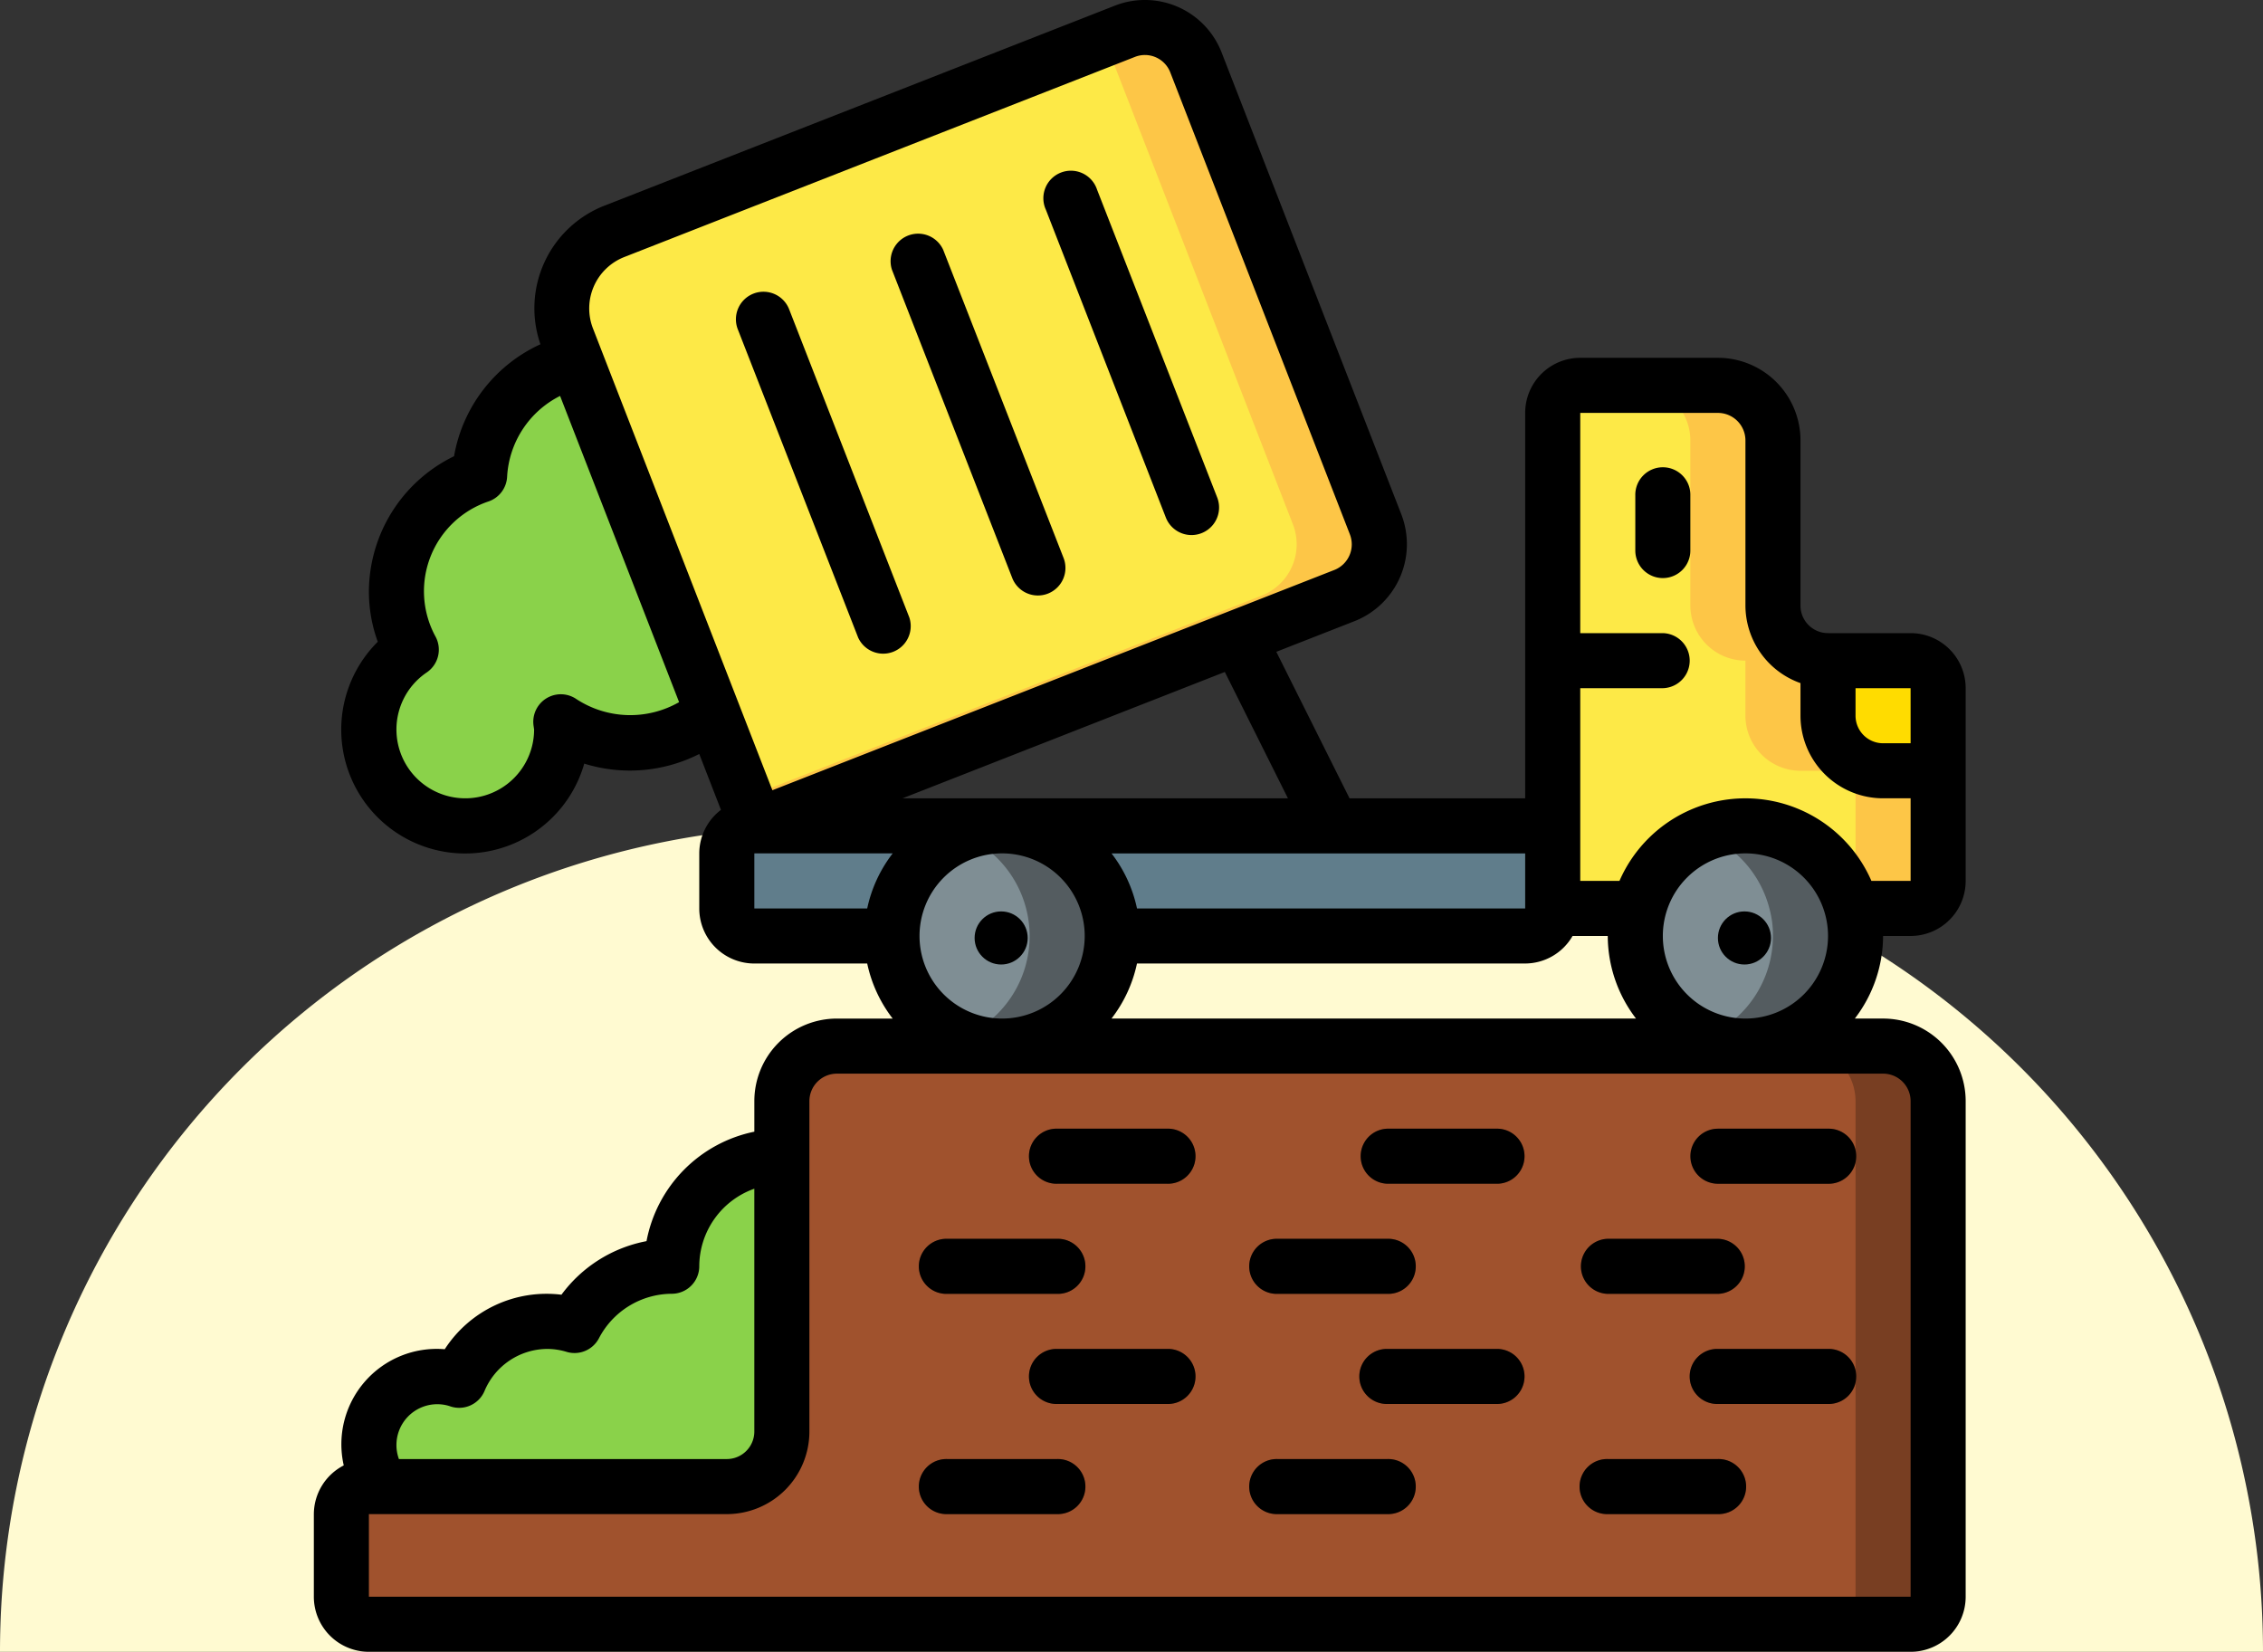 <svg xmlns="http://www.w3.org/2000/svg" width="137" height="100" viewBox="0 0 137 100">
  <rect x="0" y="0" width="137" height="100" fill="#333333" stroke="none"/>
  <g id="t2-ic3" transform="translate(-206.5 -2180)">
    <path id="Rectangle_33185" data-name="Rectangle 33185" d="M50,0H87a50,50,0,0,1,50,50v0a0,0,0,0,1,0,0H0a0,0,0,0,1,0,0v0A50,50,0,0,1,50,0Z" transform="translate(206.5 2230)" fill="#fffad1"/>
    <g id="Page-1" transform="translate(225.5 2179.997)">
      <g id="_027---Lorry-At-Landfill" data-name="027---Lorry-At-Landfill" transform="translate(0 0.003)">
        <path id="Shape" d="M27,42V58.667A3.343,3.343,0,0,1,23.667,62H2.85A4.043,4.043,0,0,1,2,59.5a4.167,4.167,0,0,1,4.167-4.167,3.817,3.817,0,0,1,1.3.233A5.815,5.815,0,0,1,12.833,52a5.752,5.752,0,0,1,1.617.25,6.653,6.653,0,0,1,5.883-3.583A6.667,6.667,0,0,1,27,42Z" transform="translate(1.333 27.996)" fill="#8ad24a"/>
        <path id="Shape-2" data-name="Shape" d="M68.333,37.333V44a1.667,1.667,0,0,1-1.667,1.667h-3.55a6.667,6.667,0,0,0-12.9,0H45v-30A1.667,1.667,0,0,1,46.667,14H55a3.343,3.343,0,0,1,3.333,3.333v10a3.343,3.343,0,0,0,3.333,3.333V34A3.343,3.343,0,0,0,65,37.333Z" transform="translate(30 9.329)" fill="#fde947"/>
        <path id="Shape-3" data-name="Shape" d="M63,37.333A3.343,3.343,0,0,1,59.667,34V30.667a3.343,3.343,0,0,1-3.333-3.333v-10A3.343,3.343,0,0,0,53,14H48a3.343,3.343,0,0,1,3.333,3.333v10a3.343,3.343,0,0,0,3.333,3.333V34A3.343,3.343,0,0,0,58,37.333h3.333V44a1.635,1.635,0,0,1-.422,1.075,6.048,6.048,0,0,1,.2.592h3.55A1.667,1.667,0,0,0,66.333,44V37.333Z" transform="translate(32 9.329)" fill="#fdc647"/>
        <path id="Shape-4" data-name="Shape" d="M61.333,36.659a6.667,6.667,0,1,1-13.333,0,6.1,6.1,0,0,1,.217-1.667,6.667,6.667,0,0,1,12.9,0A6.1,6.1,0,0,1,61.333,36.659Z" transform="translate(32 20.003)" fill="#7f8e94"/>
        <path id="Shape-5" data-name="Shape" d="M59.45,35a6.615,6.615,0,0,0-8.95-4.5A6.64,6.64,0,0,1,54.45,35a6.1,6.1,0,0,1,.217,1.667A6.667,6.667,0,0,1,50.5,42.835a6.653,6.653,0,0,0,9.167-6.167A6.1,6.1,0,0,0,59.45,35Z" transform="translate(33.667 19.994)" fill="#545c60"/>
        <circle id="Oval" cx="6.696" cy="6.696" r="6.696" transform="translate(35.181 49.819)" fill="#7f8e94"/>
        <path id="Shape-6" data-name="Shape" d="M26,30a6.638,6.638,0,0,0-2.5.5,6.657,6.657,0,0,1,0,12.347A6.667,6.667,0,1,0,26,30Z" transform="translate(15.667 19.996)" fill="#545c60"/>
        <path id="Shape-7" data-name="Shape" d="M61.667,25.667v5H58.333A3.343,3.343,0,0,1,55,27.333V24h5A1.667,1.667,0,0,1,61.667,25.667Z" transform="translate(36.667 15.996)" fill="#ffdc00"/>
        <path id="Shape-8" data-name="Shape" d="M58.333,30v5a1.667,1.667,0,0,1-1.667,1.667h-25A6.667,6.667,0,0,0,25,30Z" transform="translate(16.667 19.996)" fill="#607d8b"/>
        <path id="Shape-9" data-name="Shape" d="M31.667,30A6.667,6.667,0,0,0,25,36.667H16.667A1.667,1.667,0,0,1,15,35V31.667A1.667,1.667,0,0,1,16.667,30Z" transform="translate(10 19.996)" fill="#607d8b"/>
        <path id="Shape-10" data-name="Shape" d="M12.168,13.351,43.1,1.228a3.318,3.318,0,0,1,4.3,1.893L58.271,31.075a3.333,3.333,0,0,1-1.885,4.317L20.815,49.333,9.343,19.833a5.008,5.008,0,0,1,2.825-6.482Z" transform="translate(5.999 0.663)" fill="#fde947"/>
        <path id="Shape-11" data-name="Shape" d="M53.809,31.075,42.943,3.121a3.318,3.318,0,0,0-4.3-1.893l-1.6.627a3.285,3.285,0,0,1,.9,1.267L48.809,31.075a3.333,3.333,0,0,1-1.885,4.317L15.691,47.633l.667,1.7L51.929,35.391a3.333,3.333,0,0,0,1.88-4.317Z" transform="translate(10.461 0.663)" fill="#fdc647"/>
        <path id="Shape-12" data-name="Shape" d="M49.667,23.667A1.667,1.667,0,0,1,48,22V18.667a1.667,1.667,0,1,1,3.333,0V22A1.667,1.667,0,0,1,49.667,23.667Z" transform="translate(32 11.329)"/>
        <path id="Shape-13" data-name="Shape" d="M97.667,41.333v30A1.667,1.667,0,0,1,96,73H2.667A1.667,1.667,0,0,1,1,71.333v-5a1.667,1.667,0,0,1,1.667-1.667H24.333a3.343,3.343,0,0,0,3.333-3.333v-20A3.343,3.343,0,0,1,31,38H94.333A3.343,3.343,0,0,1,97.667,41.333Z" transform="translate(0.667 25.329)" fill="sienna"/>
        <path id="Shape-14" data-name="Shape" d="M59,38H54a3.343,3.343,0,0,1,3.333,3.333v30A1.667,1.667,0,0,1,55.667,73h5a1.667,1.667,0,0,0,1.667-1.667v-30A3.343,3.343,0,0,0,59,38Z" transform="translate(36 25.329)" fill="#783e22"/>
        <path id="Shape-15" data-name="Shape" d="M14.55,13.11A7.483,7.483,0,0,0,8.7,20.043a7.4,7.4,0,0,0-4.133,10.55,5.833,5.833,0,1,0,9.1,4.833,4.433,4.433,0,0,0-.05-.467,7.468,7.468,0,0,0,4.217,1.3,7.333,7.333,0,0,0,4.967-1.9Z" transform="translate(1.333 8.736)" fill="#8ad24a"/>
        <path id="Shape-16" data-name="Shape" d="M58.333,44.333H51.667a1.667,1.667,0,0,1,0-3.333h6.667a1.667,1.667,0,1,1,0,3.333Z" transform="translate(33.333 27.329)" fill="#783e22"/>
        <path id="Shape-17" data-name="Shape" d="M54.333,48.333H47.667a1.667,1.667,0,0,1,0-3.333h6.667a1.667,1.667,0,0,1,0,3.333Z" transform="translate(30.667 29.996)" fill="#783e22"/>
        <path id="Shape-18" data-name="Shape" d="M58.333,52.333H51.667a1.667,1.667,0,1,1,0-3.333h6.667a1.667,1.667,0,1,1,0,3.333Z" transform="translate(33.333 32.662)" fill="#783e22"/>
        <path id="Shape-19" data-name="Shape" d="M54.333,56.333H47.667a1.667,1.667,0,1,1,0-3.333h6.667a1.667,1.667,0,1,1,0,3.333Z" transform="translate(30.667 35.329)" fill="#783e22"/>
        <path id="Shape-20" data-name="Shape" d="M46.333,44.333H39.667a1.667,1.667,0,0,1,0-3.333h6.667a1.667,1.667,0,0,1,0,3.333Z" transform="translate(25.333 27.329)" fill="#783e22"/>
        <path id="Shape-21" data-name="Shape" d="M42.333,48.333H35.667a1.667,1.667,0,1,1,0-3.333h6.667a1.667,1.667,0,1,1,0,3.333Z" transform="translate(22.667 29.996)" fill="#783e22"/>
        <path id="Shape-22" data-name="Shape" d="M46.333,52.333H39.667a1.667,1.667,0,1,1,0-3.333h6.667a1.667,1.667,0,0,1,0,3.333Z" transform="translate(25.333 32.662)" fill="#783e22"/>
        <path id="Shape-23" data-name="Shape" d="M42.333,56.333H35.667a1.667,1.667,0,1,1,0-3.333h6.667a1.667,1.667,0,1,1,0,3.333Z" transform="translate(22.667 35.329)" fill="#783e22"/>
        <path id="Shape-24" data-name="Shape" d="M34.333,44.333H27.667a1.667,1.667,0,1,1,0-3.333h6.667a1.667,1.667,0,1,1,0,3.333Z" transform="translate(17.333 27.329)" fill="#783e22"/>
        <path id="Shape-25" data-name="Shape" d="M30.333,48.333H23.667a1.667,1.667,0,1,1,0-3.333h6.667a1.667,1.667,0,1,1,0,3.333Z" transform="translate(14.667 29.996)" fill="#783e22"/>
        <path id="Shape-26" data-name="Shape" d="M34.333,52.333H27.667a1.667,1.667,0,1,1,0-3.333h6.667a1.667,1.667,0,1,1,0,3.333Z" transform="translate(17.333 32.662)" fill="#783e22"/>
        <path id="Shape-27" data-name="Shape" d="M30.333,56.333H23.667a1.667,1.667,0,1,1,0-3.333h6.667a1.667,1.667,0,1,1,0,3.333Z" transform="translate(14.667 35.329)" fill="#783e22"/>
        <g id="Group_96835" data-name="Group 96835">
          <path id="Shape-28" data-name="Shape" d="M96.667,38.332h-5A1.667,1.667,0,0,1,90,36.665v-10a5,5,0,0,0-5-5H76.667A3.333,3.333,0,0,0,73.333,25V48.332H62.7l-4.433-8.87L63,37.608a5.01,5.01,0,0,0,2.833-6.473L54.957,3.183A4.983,4.983,0,0,0,48.5.343L17.563,12.465a6.667,6.667,0,0,0-3.845,8.38,9.18,9.18,0,0,0-5.23,6.777,9.147,9.147,0,0,0-5.155,8.21,8.868,8.868,0,0,0,.537,3.022,7.5,7.5,0,1,0,12.5,7.378,9.293,9.293,0,0,0,6.963-.583l1.313,3.382a3.32,3.32,0,0,0-1.313,2.635V55a3.333,3.333,0,0,0,3.333,3.333H33.5a8.257,8.257,0,0,0,1.542,3.333H31.667a5,5,0,0,0-5,5v1.848A8.348,8.348,0,0,0,20.14,75.14a8.32,8.32,0,0,0-5.15,3.243,7.345,7.345,0,0,0-7.065,3.3A5.775,5.775,0,0,0,1.81,88.717,3.333,3.333,0,0,0,0,91.665v5A3.333,3.333,0,0,0,3.333,100H96.667A3.333,3.333,0,0,0,100,96.665v-30a5,5,0,0,0-5-5H93.29a8.247,8.247,0,0,0,1.71-5h1.667A3.333,3.333,0,0,0,100,53.332V41.665a3.333,3.333,0,0,0-3.333-3.333Zm0,6.667H95a1.667,1.667,0,0,1-1.667-1.667V41.665h3.333ZM80.043,61.665H48.29a8.257,8.257,0,0,0,1.542-3.333h23.5a3.322,3.322,0,0,0,2.87-1.667h2.13A8.247,8.247,0,0,0,80.043,61.665ZM73.333,55h-23.5a8.257,8.257,0,0,0-1.542-3.333H73.333ZM58.97,48.332H35.637L55.15,40.683ZM18.782,15.568,49.71,3.447a1.647,1.647,0,0,1,2.14.945L62.717,32.343a1.667,1.667,0,0,1-.942,2.167L27.76,47.843,16.9,19.892A3.343,3.343,0,0,1,18.782,15.568ZM15.887,42.32a1.667,1.667,0,0,0-2.593,1.558c0,.02.037.265.04.287a4.167,4.167,0,1,1-6.5-3.453,1.667,1.667,0,0,0,.542-2.153,5.735,5.735,0,0,1,3.2-8.2A1.667,1.667,0,0,0,11.7,28.872a5.833,5.833,0,0,1,3.207-4.9L22.112,42.51a5.957,5.957,0,0,1-6.225-.19Zm10.78,9.345h8.377A8.257,8.257,0,0,0,33.5,55H26.667Zm10,5a5,5,0,1,1,5,5A5,5,0,0,1,36.667,56.665ZM8.233,85.133a1.667,1.667,0,0,0,2.1-.923,4.148,4.148,0,0,1,3.833-2.545,4.085,4.085,0,0,1,1.152.183,1.667,1.667,0,0,0,1.938-.822,5,5,0,0,1,4.41-2.7,1.667,1.667,0,0,0,1.667-1.667,5,5,0,0,1,3.333-4.693V86.665A1.667,1.667,0,0,1,25,88.332H5.15a2.472,2.472,0,0,1,3.083-3.2ZM96.667,66.665v30H3.333v-5H25a5,5,0,0,0,5-5v-20A1.667,1.667,0,0,1,31.667,65H95A1.667,1.667,0,0,1,96.667,66.665Zm-15-10a5,5,0,1,1,5,5A5,5,0,0,1,81.667,56.665Zm12.627-3.333a8.317,8.317,0,0,0-15.253,0H76.667V41.665h5a1.667,1.667,0,0,0,0-3.333h-5V25H85a1.667,1.667,0,0,1,1.667,1.667v10A5,5,0,0,0,90,41.358v1.973a5,5,0,0,0,5,5h1.667v5Z" transform="translate(0 -0.003)"/>
          <path id="Shape-29" data-name="Shape" d="M33.9,27.163A1.668,1.668,0,1,0,37.01,25.95L29.737,7.315a1.667,1.667,0,1,0-3.1,1.213Z" transform="translate(17.678 4.166)"/>
          <path id="Shape-30" data-name="Shape" d="M28.3,29.3a1.668,1.668,0,1,0,3.107-1.213L24.13,9.459a1.667,1.667,0,0,0-3.1,1.212Z" transform="translate(13.968 5.659)"/>
          <path id="Shape-31" data-name="Shape" d="M22.726,31.524a1.667,1.667,0,0,0,3.1-1.213L18.56,11.679a1.668,1.668,0,1,0-3.107,1.213Z" transform="translate(10.225 7.074)"/>
          <circle id="Oval-2" data-name="Oval" cx="1.607" cy="1.607" r="1.607" transform="translate(85.001 55.176)"/>
          <circle id="Oval-3" data-name="Oval" cx="1.607" cy="1.607" r="1.607" transform="translate(40.002 55.176)"/>
          <path id="Shape-32" data-name="Shape" d="M50,42.667a1.667,1.667,0,0,0,1.667,1.667h6.667a1.667,1.667,0,1,0,0-3.333H51.667A1.667,1.667,0,0,0,50,42.667Z" transform="translate(33.333 27.329)"/>
          <path id="Shape-33" data-name="Shape" d="M47.667,48.333h6.667a1.667,1.667,0,0,0,0-3.333H47.667a1.667,1.667,0,0,0,0,3.333Z" transform="translate(30.667 29.996)"/>
          <path id="Shape-34" data-name="Shape" d="M58.333,49H51.667a1.667,1.667,0,1,0,0,3.333h6.667a1.667,1.667,0,1,0,0-3.333Z" transform="translate(33.333 32.662)"/>
          <path id="Shape-35" data-name="Shape" d="M54.333,53H47.667a1.667,1.667,0,1,0,0,3.333h6.667a1.667,1.667,0,1,0,0-3.333Z" transform="translate(30.667 35.329)"/>
          <path id="Shape-36" data-name="Shape" d="M46.333,41H39.667a1.667,1.667,0,0,0,0,3.333h6.667a1.667,1.667,0,0,0,0-3.333Z" transform="translate(25.333 27.329)"/>
          <path id="Shape-37" data-name="Shape" d="M35.667,48.333h6.667a1.667,1.667,0,1,0,0-3.333H35.667a1.667,1.667,0,1,0,0,3.333Z" transform="translate(22.667 29.996)"/>
          <path id="Shape-38" data-name="Shape" d="M46.333,49H39.667a1.667,1.667,0,1,0,0,3.333h6.667a1.667,1.667,0,0,0,0-3.333Z" transform="translate(25.333 32.662)"/>
          <path id="Shape-39" data-name="Shape" d="M42.333,53H35.667a1.667,1.667,0,1,0,0,3.333h6.667a1.667,1.667,0,1,0,0-3.333Z" transform="translate(22.667 35.329)"/>
          <path id="Shape-40" data-name="Shape" d="M34.333,41H27.667a1.667,1.667,0,1,0,0,3.333h6.667a1.667,1.667,0,1,0,0-3.333Z" transform="translate(17.333 27.329)"/>
          <path id="Shape-41" data-name="Shape" d="M23.667,48.333h6.667a1.667,1.667,0,1,0,0-3.333H23.667a1.667,1.667,0,1,0,0,3.333Z" transform="translate(14.667 29.996)"/>
          <path id="Shape-42" data-name="Shape" d="M34.333,49H27.667a1.667,1.667,0,1,0,0,3.333h6.667a1.667,1.667,0,1,0,0-3.333Z" transform="translate(17.333 32.662)"/>
          <path id="Shape-43" data-name="Shape" d="M30.333,53H23.667a1.667,1.667,0,1,0,0,3.333h6.667a1.667,1.667,0,1,0,0-3.333Z" transform="translate(14.667 35.329)"/>
        </g>
      </g>
    </g>
  </g>
</svg>
